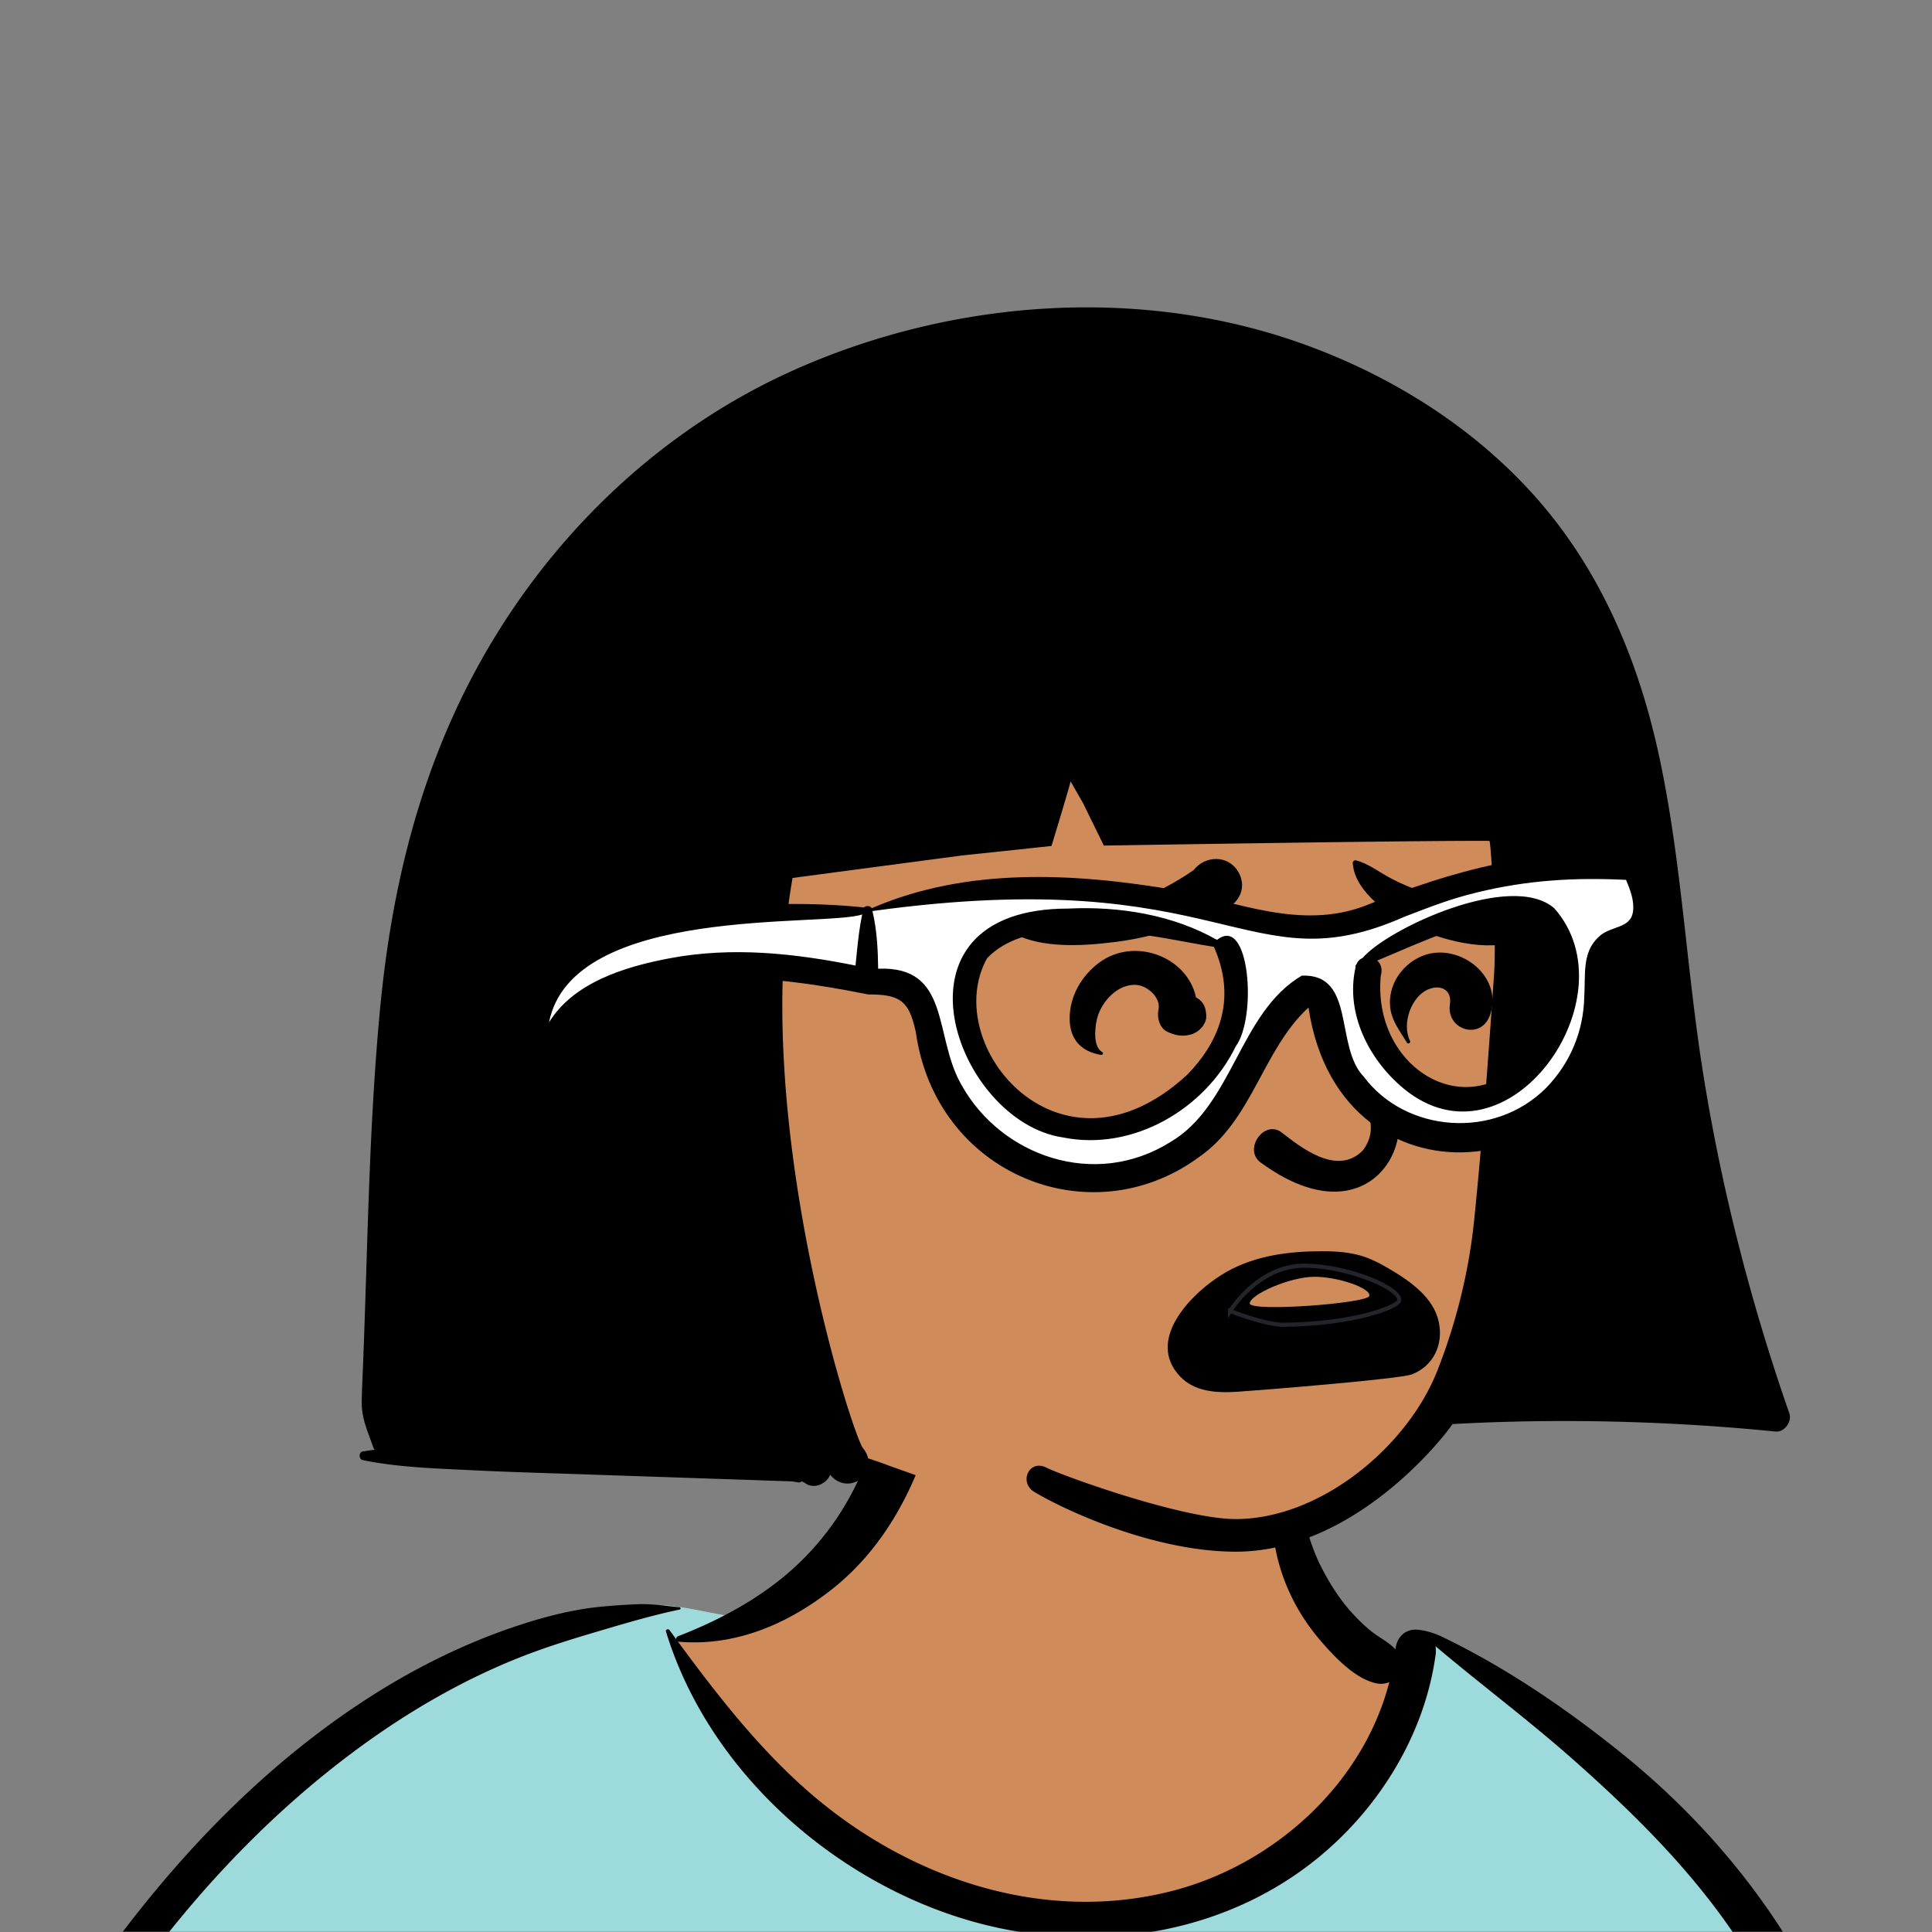 <svg xmlns:dc="http://purl.org/dc/elements/1.1/" xmlns:cc="http://creativecommons.org/ns#" xmlns:rdf="http://www.w3.org/1999/02/22-rdf-syntax-ns#" xmlns:svg="http://www.w3.org/2000/svg" xmlns="http://www.w3.org/2000/svg" viewBox="0 0 704 704" fill="none"><rect x="0" y="0" width="704" height="704" fill="#808080" stroke="none"/><mask id="avatarsRadiusMask"><rect width="704" height="704" rx="0" ry="0" x="0" y="0" fill="#fff"/></mask><g mask="url(#avatarsRadiusMask)"><g fill-rule="evenodd" clip-rule="evenodd"><path d="M705.281 1074.02a2351.117 2351.117 0 0 1-11.084-68.46c-1.594-10.86-3.149-21.73-4.547-32.618-.979-7.628-2.47-16.351 2.72-22 7.303-7.952 13.937-14.758 14.831-26.149.841-10.717-2.783-22.4-5.049-32.803-4.752-21.816-10.668-43.362-17.205-64.704-6.641-21.683-13.923-43.162-21.31-64.6-6.906-20.044-13.545-40.269-22.54-59.5-17.071-36.495-45.951-63.522-81.643-81.568-8.877-4.488-26.983-20.51-36.257-24.097-8.526-3.298-8.495 6.333-16.886 2.705-6.708-2.9-12.954-6.767-16.71-13.244-4.078-7.033-14.305-16.869-15.862-25.055-3.299-17.351.275-32.12-12.109-45.179-10.994-11.597-25.771-19.542-41.061-23.807-33.636-9.381-78.494-2.822-98.788 28.433-9.693 14.926-13.08 32.968-26.159 45.149-11.421 10.636-8.865 17.908-23.657 23.39-.838.311-23.546-4.56-24.384-4.248-16.182-3.463-31.648 6.23-46.494 11.856-22.133 8.384-43.205 19.298-63.002 32.269-39.92 26.155-74.11 60.118-102.296 98.551-28.42 38.75-50.471 82.182-66.172 127.576a492.842 492.842 0 0 0-10.26 33.455c-1.69 6.307-3.497 12.849-1.438 19.305 1.684 5.283 5.43 9.216 9.829 12.385 5.963 4.297 17.924 7.09 17.69 15.732-.177 6.57-2.406 13.485-3.494 19.978-1.295 7.732-2.36 15.51-3.423 23.276-4.84 35.352-8.607 70.902-10.273 106.552-1.64 35.1-3.001 70.92-.566 106.01.16 2.31.85 4.44 1.964 6.23-1.04.4-1.12 2.34.174 2.61.906.19 1.81.39 2.716.58 1.882 1.42 4.229 2.29 6.93 2.38 1.83.06 3.66.14 5.49.23 19.3 4.04 38.599 7.85 58.152 10.74 23.768 3.5 47.606 6.36 71.518 8.69 49.135 4.78 97.883 3.19 147.083.62 49.124-2.58 98.219-3.18 147.394-1.9 49.218 1.28 98.418 3.42 147.647 4.3 54.999.98 109.914-.52 164.754-4.9 7.519-.59 12.171-6.58 10.688-14.04-8.885-44.75-18.954-89.19-26.911-134.13Z" fill="rgba(208, 139, 91, 1)"/><path d="m201.087 597.521 1.074-.414c14.518-5.671 29.628-14.822 45.421-11.442.558-.208 10.834 1.887 17.872 3.215l-6.68 6.973-11.79 2.268c40.673 67.128 88.778 100.692 144.314 100.692 55.537 0 97.678-33.564 126.425-100.692l3.923-1.085c.484.112 1 .271 1.552.485 9.274 3.587 27.379 19.608 36.256 24.096 35.692 18.047 64.572 45.073 81.643 81.569 8.695 18.59 15.189 38.108 21.85 57.494l.69 2.005c7.387 21.438 14.669 42.918 21.31 64.601 6.253 20.414 11.938 41.015 16.579 61.86l.626 2.844c2.266 10.403 5.89 22.085 5.049 32.803-.318 4.058-1.365 7.534-2.912 10.687l-80.446 28.947 38.326 261.393c-35.107 1.51-70.246 1.9-105.419 1.27-49.229-.88-98.429-3.02-147.647-4.3-47.685-1.24-95.294-.71-142.928 1.67l-12.097.62c-46.613 2.33-92.858 3.52-139.452-1.01l-3.175-.31v-38.24l16.367-212.911-82.945-15.613-81.422-39.546c-2.46-2.459-4.434-5.329-5.532-8.773-1.907-5.98-.498-12.033 1.064-17.905l.375-1.4a492.842 492.842 0 0 1 10.26-33.455c15.7-45.394 37.751-88.827 66.171-127.576 28.187-38.433 62.377-72.396 102.296-98.552 19.797-12.97 40.869-23.884 63.002-32.268Z" fill="rgba(157, 218, 219, 1)"/><path d="M232.235 584.564c5.086-.221 10.272.602 15.346 1.101.442.043.61.725.112.829-9.08 1.897-18.062 4.492-26.98 7.128l-3.819 1.13c-10.057 2.975-19.819 6.044-29.555 10.012-19.404 7.908-37.833 18.582-54.794 30.845C67.233 682.83 19.963 754.324-9.867 828.345a525.982 525.982 0 0 0-20.525 61.653 554.65 554.65 0 0 0-3.83 15.347c-.354 1.505-1.897 5.359-1.05 6.899.747 1.361 3.655 2.202 5.006 2.91l4.561 2.365c8.897 4.585 23.717 12.123 25.203 12.857l2.318 1.141c37.91 18.585 78.418 34.345 121.079 35.436l.334-3.643c1.902-20.141 4.398-40.389 9.846-59.911.293-1.049 1.628-.695 1.75.237 3.035 23.111 2.065 46.402 1.006 69.62-1.875 41.124-4.365 82.224-6.578 123.324-1.108 20.57-2.54 41.11-3.833 61.67-1.295 20.59-1.714 41.68-4.671 62.1-.659 4.55-5.991 7.03-10.029 6.55-4.468-.53-7.905-4.47-7.926-8.98-.054-11.9 1.441-23.94 2.272-35.8.789-11.28 1.636-22.55 2.504-33.82 3.172-41.13 6.821-82.21 10.196-123.33 1.196-14.58 2.488-29.147 3.818-43.715-45.193-1.457-87.414-18.196-127.692-37.754-.583 13.237-1.99 26.45-3.354 39.632-3.805 36.787-7.16 73.557-9.67 110.457-1.269 18.64-2.192 37.3-2.996 55.96a1708.912 1708.912 0 0 0-1.187 36.7l-.137 7.01c-.113 4.44-.564 8.55-4.3 11.78-3.796 3.29-8.922 3.46-12.678 0-5.028-4.63-4.139-10.93-3.99-17.15a1718.048 1718.048 0 0 1 1.775-47.18c1.886-36.64 5.655-73.13 10.58-109.47l1.922-14.03c3.59-26.08 7.532-52.754 15.558-77.877a1428.758 1428.758 0 0 1-9.345-4.691c-5.506-2.788-11.199-5.404-16.55-8.481-4.247-2.441-7.909-5.789-9.09-10.73-1.319-5.505.697-11.526 2.036-16.896l.116-.472a502.049 502.049 0 0 1 4.22-16.153c6.05-21.739 13.53-43.054 22.285-63.849 17.53-41.632 40.157-81.183 67.796-116.944 24.88-32.19 54.269-61.382 88.715-83.276 16.84-10.704 34.786-19.493 53.765-25.707 8.871-2.904 18.523-5.43 27.811-6.47 5.01-.56 10.027-.881 15.061-1.1Zm90.114-65.97c6.044-6.49 18.052.226 15.15 8.82-6.826 20.219-17.696 38.662-34.66 51.948-15.946 12.49-34.961 20.601-55.439 18.87a1.217 1.217 0 0 1-.416-.111l1.765 2.394c13.854 18.741 28.47 37.223 46.087 52.541 35.893 31.211 84.763 48.045 131.953 36.07 37.128-9.421 69.838-38.78 79.458-76.196-1.379.618-3.018.829-4.817.438-7.697-1.671-15.317-9.766-20.281-15.57-5.37-6.279-9.564-13.059-12.638-20.723-5.626-14.026-7.43-32.085.252-45.672.948-1.675 3.134-.736 3.32.899l.292 2.552c1.481 12.734 3.326 25.051 9.33 36.659 2.938 5.68 6.46 11.224 10.747 15.981 2.294 2.545 4.781 4.977 7.466 7.111 2.616 2.079 5.783 3.583 8.128 5.968l.43.458.012-.082c.593-5.041 4.128-7.262 7.587-7.123 3.347.135 7.279 1.608 8.802 2.314l.144.068c23.352 11.21 44.859 25.821 65.099 42.031 41.856 33.524 73.217 77.349 88.412 128.957 7.458 25.329 11.737 51.428 16.254 77.405l2.782 15.917c4.216 23.981 8.926 48.435 18.444 70.743 2.462 5.771.564 11.183-5.473 13.452-7.538 2.834-15.104 5.578-22.682 8.288 3.721 15.963 5.99 32.479 8.778 48.519 5.926 34.1 13.187 67.98 19.413 102.04 3.183 17.41 6.055 34.88 9.235 52.29 1.531 8.39 3.129 16.76 4.683 25.14.837 4.52 1.596 9.06 2.395 13.58l.139.76c.458 2.38 1.033 4.85.376 7.24-.749 2.73-2.876 4.65-4.775 6.61-1.563 1.61-3.822 1.62-5.737.74l-.63-.29c-3.42-1.6-6.1-3.2-7.313-7.06-.768-2.44-1.045-5.19-1.547-7.71-.963-4.82-1.876-9.66-2.738-14.5a3535.65 3535.65 0 0 1-5.052-29.1l-1.536-9.09c-5.27-31.33-10.275-62.85-12.805-94.51-1.123-14.05-2.312-28.08-3.513-42.12l-.901-10.524c-1.14-13.325-2.533-26.987-2.73-40.492l-4.532 1.609-22.11 7.816c-5.482 1.937-12.462 5.907-18.362 5.185-2.888-.354-5.09-1.263-6.79-2.915 2.036 28.733 4.792 57.421 8.465 85.951 3.342 25.97 7.047 51.9 11.423 77.71 2.167 12.78 4.394 25.55 6.813 38.29 1.209 6.37 2.457 12.73 3.743 19.08.641 3.17 1.404 6.35 1.904 9.54.572 3.66-.436 5.91-2.481 8.93-1.679 2.47-5.038 3.74-7.761 2.03-3.606-2.26-5.487-4.22-6.548-8.34-.964-3.75-1.55-7.65-2.296-11.44-1.377-7-2.708-14.01-3.993-21.02-2.687-14.68-5.164-29.38-7.376-44.14-7.795-51.97-12.741-104.37-15.239-156.859-1.233-25.897-1.614-51.817-1.395-77.741.112-13.288.546-26.614 1.486-39.869.952-13.417 2.932-26.566 4.7-39.854.062-.468.722-.495.75 0 .837 14.898 2.149 29.779 2.792 44.716.614 14.253.883 28.528 1.371 42.786.641 18.742 1.53 37.495 2.707 56.235 2.131-2.331 5.343-3.675 8.557-3.15 4.656-.977 9.668-3.42 14.107-4.903l16.734-5.59c8.797-2.938 17.594-5.856 26.422-8.686-7.893-26.553-13.3-53.502-17.917-80.844l-2.059-12.297c-4.075-24.204-8.47-48.419-15.852-71.858-7.761-24.642-19.375-47.552-34.782-68.299-15.187-20.447-33.664-38.451-52.688-55.291-16.287-14.416-33.71-27.432-50.322-41.452.174.929.211 1.952.058 3.076-3.532 25.85-17.017 49.923-35.81 67.828-37.755 35.971-93.642 43.434-141.964 26.566-46.743-16.316-88.07-54.958-102.671-102.775-.25-.818.846-1.143 1.286-.542.81 1.11 1.624 2.22 2.439 3.33-.055-.441.174-.921.718-1.131 17.036-6.578 33.765-15.907 46.535-29.104 6.224-6.433 11.656-13.721 15.944-21.581 2.054-3.765 3.899-7.664 5.371-11.693l.374-1.042c1.784-5.047 3.275-10.193 6.999-14.192Z" fill="#000"/></g><g transform="matrix(.998 0 0 1 156 62)"><g fill-rule="evenodd" clip-rule="evenodd"><path d="M389.531 161.686c-60.132-39.803-180.6-35.48-246.794-11.094-64.588 20.483-87.2 77.558-97.925 139.221-13.035 69.303-11.283 169.206 82.451 167.997 13.178 6.373 27.777 9.137 41.412 14.415 18.662 6.452 36.96 13.942 55.897 19.593 37.298 12.012 78.802 10.967 114.183-6.61 19.547-9.443 27.638-24.148 40.422-39.817 37.19-45.585 55.903-110.823 54.227-168.786-2.941-40.815-9.692-88.063-43.873-114.919Z" fill="rgba(208, 139, 91, 1)"/><path d="M465.624 329.695c-6.17-38.3-7.88-77.25-15.96-115.25-7.6-35.759-21.81-69.55-46.64-96.81-22.22-24.39-50.95-42.3-81.79-53.65-60.08-22.11-129.18-17.11-187.3 8.701-54.4 24.15-97.79 68.829-123.08 122.449-16.43 34.84-24.69 71.88-28.36 110.11-4.07 42.47-4.51 85.38-6.17 128-.2 5.26-.49 10.52-.56 15.781-.08 5.759 2.25 10.809 4.15 16.169.13.38.32.741.55 1.081-1.43.179-2.86.389-4.29.619-1.6.25-1.53 2.85 0 3.16 12.95 2.64 26.26 3.01 39.43 3.66 13.65.68 27.32 1.051 40.99 1.51l39.99 1.35c7 .24 14 .48 21 .71 3.33.11 6.66.231 10 .34 1.66.061 3.33.109 4.99.17 1.35.04 3.55.9 3.69-.09.25.151.52.279.81.37.32.17.63.37.93.59 1.63 1.12 4.1.98 5.75 0 .15-.09.31-.19.47-.29a6.082 6.082 0 0 0 2.57-2.99c6.84 8.26 18.95-1.02 11.95-9.76-3.76-4.7-41.16-119.93-25.68-207.71l62.08-8.22c11.35-1.15 32.47-3.44 32.47-3.44s5.17-16.87 6.65-22.3c.11-.4.22-.81.34-1.21 1.48 2.611 2.97 5.21 4.47 7.81l7.66 15.57s113.06-1.89 140.78-1.71c.47 0 2.7 33.7 1.69 48.54-2.04 29.8-4.21 59.58-7.23 89.3-1.928 19.031-6.574 37.694-13.495 55.233-10.932 27.707-42.675 54.043-73.625 54.043-19.266 0-62.8-15.604-69.14-18.755-6.34-3.151-10.118 5.449-4.34 8.889 11.704 6.969 43.965 21.75 73.48 21.75 42.863 0 75.22-40.67 79.19-46.5 39.03-2.139 78.95-1.15 117.93 2.72 3.27.32 6.09-3.62 5.04-6.63-14-40.069-24.65-81.399-31.39-123.31Z" fill="#000"/></g></g><g transform="translate(315 248)"><g clip-rule="evenodd"><path fill-rule="evenodd" d="M166.69 207.933c11.871 0 16.898 1.93 24.621 6.468 7.723 4.538 15.979 10.387 17.932 19.149 1.822 8.164-1.763 16.119-9.698 19.233-4.438 1.743-55.577 5.823-63.6 6.356-8.022.533-15.678-.125-20.83-5.468-13.311-13.805 5.174-31.703 16.986-38.312 10.547-5.904 22.718-7.426 34.589-7.426Zm-2.745 9.31c-8.929 0-23.558 6.531-23.558 9.711 0 3.18 42.635.023 43.549-2.697.914-2.72-11.062-7.014-19.991-7.014Zm6.869-72.876c7.551 4.59 19.057 15.293 10.934 26.673-9.562 10.033-23.33-1.471-30.114-6.674-6.291-4.032-13.359 6.338-7.522 11.047 49.024 36.295 68.918-29.846 30.521-36.443-4.227-.727-5.797 3.977-3.819 5.397Zm-85.273-41.601c12.862-9.496 32.102-2.187 35.272 12.67 2.203 1.159 3.402 3.002 3.663 5.7l.065.675c.311 3.205-2.541 6.239-5.392 7.084-3.209.95-5.749.459-8.728-.904-2.855-1.307-3.849-5.015-3.33-7.836l.046-.233c.763-3.501-2.239-6.893-5.26-8.28-3.409-1.565-7.234-.585-10.198 1.489-3.29 2.301-6.028 6.237-6.954 10.159l-.092.408c-.73 3.385-1.279 9.738 2.006 11.682.582.343.167 1.131-.434 1.027-7.138-1.221-11.389-5.515-11.432-13.196-.046-8.134 4.323-15.687 10.768-20.445Zm118.439-2.702c12.845-4.556 28.909 7.683 23.961 21.819-3.249 9.281-15.815 5.561-14.645-3.742l.04-.284c.745-4.84-2.921-7.123-7.415-5.535-6.661 2.355-10.253 12.821-7.132 18.927.383.75-.688 1.385-1.134.662l-.428-.687c-3.485-5.55-6.664-9.647-5.519-16.737 1.054-6.535 6.055-12.219 12.272-14.423Zm-26.052-33.646c-.033-.625.625-1.046 1.187-.905 4.566 1.149 8.699 4.469 12.857 6.623 4.538 2.35 9.186 4.249 14.114 5.64 4.802 1.357 9.654 2.033 14.646 1.99 5.401-.044 10.687-2.071 15.984-1.904 7.964.25 12.125 11.83 4.282 15.81-11.42 5.794-28.357 1.585-39.465-3.231-8.941-3.877-23.023-13.038-23.605-24.023Zm-58.007 2.647c4.166-5.364 12.595-5.686 16.294.634 3.821 6.53-.771 13.077-7.264 14.428-11.849 5.297-23.985 9.351-36.927 11.032l-1.753.221c-11.264 1.37-25.48 2.118-35.657-3.078-.997-.51-.695-2.029.303-2.314 5.738-1.64 12.164-1.637 18.065-2.714 5.613-1.023 11.18-2.155 16.646-3.814 10.799-3.279 21.031-7.965 30.293-14.395Z" fill="#000"/><path d="M133.238 229.722s10.156-16.505 26.862-16.505c16.707 0 36.052 8.69 34.7 12.822-.723 2.208-16.259 8.445-42.174 8.691-6.427.061-19.388-5.008-19.388-5.008Z" stroke="#22252B" stroke-width="1.5"/></g></g><g transform="translate(279 400)"/><g transform="translate(179 343)"/><g transform="translate(203 303)"><g fill-rule="evenodd" clip-rule="evenodd"><path d="M370.268 94.081c-9.18 11.469-45.117 24.2-64.243 10.38-19.127-13.82-26.685-23.45-29.242-40.72-.272-1.84-3.602-3.065-5.009-1.758-7.881 7.32-12.983 16.644-18.037 25.991-5.7 10.542-11.315 21.149-21.674 28.286-18.349 9.835-51.543 11.236-61.349 6.897-18.786-8.31-33.647-26.084-37.026-50.544 0 0-3.438-10.85-6.449-13.133-2.854-2.164-18.607-4.092-20.332-4.412-31.1-5.77-70.432-9.449-98.13 10.852C5.026 68.186-7.806 76.7-7.996 74.606c-.134-8.2 9.158-26.757 30.29-35.587 26.131-10.92 64.976-11.558 87.48-9.149 1.132.121 4.99-.826 5.263-.945 34.093-14.76 73.322-10.84 109.802-4.636 5.227 1.014 52.024 12.602 70.638 5.581 30.776-12.564 63.59-21.666 96.824-18.085.278.03 4.474 25.496 1.205 27.234-2.601 1.382-7.026 4.925-8.599 6.864-1.405 1.733-2.291 3.888-2.212 6.873.632 17.27-4.296 31.165-12.428 41.325ZM243.729 78.672c3.902-5.645 5.134-18.326 3.5-27.577-.827-4.684-2.434-8.413-4.45-10.269-1.339-1.233-2.868-1.814-4.535-1.728-.915.047-1.905.307-2.953.873-14.193-7.678-31.388-10.442-47.686-9.647-12.975-.003-22.233 3.06-28.51 7.827-7.554 5.736-10.957 13.982-11.154 22.925-.234 10.612 4.126 22.221 11.276 31.407 6.845 8.792 16.207 15.31 26.365 16.814 11.53 2.289 23.281.075 33.497-5.342 10.478-5.556 19.329-14.478 24.65-25.283Zm113.779 5.987c6.576-7.772 10.949-17.882 11.615-27.9.606-9.116-1.835-18.146-8.585-25.61-6.119-5.251-16.932-5.338-28.306-2.414-14.708 3.782-29.924 12.234-34.996 17.693-1.195.626-2.304 1.717-3.27 4.057l-.007.834c-1.537 7.087-.625 14.278 2.033 20.912 2.887 7.206 7.839 13.748 13.877 18.74 8.022 6.608 16.395 8.63 24.233 7.563 8.878-1.208 17.133-6.463 23.406-13.875Z" fill="#fff"/><path d="M294.419 27.063c31.165-12.724 64.478-21.895 98.204-18.26 2.789-1.062 6.251-.168 7.487 3.776 12.013 36.595-14.776 26.418-14.416 40.098 2.808 76.703-100.287 89.802-111.879 11.504l-.213.126c-16.678 15.563-20.191 40.888-39.838 54.423-39.633 28.985-95.815 6.02-103.031-45.58l-.157-.698c-2.422-10.53-5.318-13.142-17.265-13.09l-1.887-.375c-31.04-6.115-72.372-11.61-100.96 9.42-6.219 3.616-6.51 12.912-11.765 16.951-5.756 1.118-9.302-5.805-9.692-10.596-.912-47.763 84.558-51.199 122.836-47.1.731-.757 2.292-.663 2.818.28 34.618-14.988 73.619-12.914 110.685-6.61 22.961 4.444 45.639 14.57 69.073 5.731Zm95.101-9.443c-18.701-.935-35.999.088-54.355 4.583-9.674 2.334-17.098 5.285-26.358 8.834-57.758 25.59-64.42-19.896-193.888-2.066 1.675 7.174 1.983 14.277 2.073 21.017 26.435-1.065 20.211 24.177 30.115 41.906l.305.535c14.434 25.868 48.494 37.934 75.969 20.776 22.922-13.36 25.158-47.245 47.98-60.693 19.783-.778 11.881 25.922 22.647 36.896 15.154 20.221 47.365 23.048 66.367 4.028 8.915-9.152 13.653-20.772 13.915-33.256.497-7.976-.871-16.08 5.159-21.69 4.227-4.295 11.737-2.862 12.599-9.353.548-3.838-1.048-8-2.528-11.517ZM186.28 28.074c18.577-.915 38.233 2.311 54.184 11.422 11.807-9.396 14.7 27.946 6.863 38.747-11.291 23.102-37.578 38.291-62.889 33.247-39.486-5.722-66.998-83.484 1.842-83.415Zm53.05 13.927-1.011-.148c-17.112-2.611-63.707-14.708-81.678 4.384-17.441 31.67 26.806 84.863 72.851 42.494 12.815-13.047 17.782-28.868 9.838-46.73Zm54.229 4.047c8.862-10.493 54.027-31.747 69.77-18.108 28.733 32.201-16.834 97.334-55 65.601-12.712-10.607-21.075-27.507-17.415-43.872l.006-.686c.008-.249.054-.192.32-.502.471-1.237 1.319-2.027 2.319-2.433Zm69.369 19.517c9.69-52.557-30.809-32.577-64.069-18.549 1.785 1.631 1.777 3.858 1.264 5.688-3.508 38.996 43.889 61.094 62.805 12.861ZM111.171 30.216C97.298 34.914 5.537 26.512-2.939 69.526 6.007 55.03 24.54 49.276 41.2 46.154c22.66-4.247 45.197-1.788 67.54 2.681l.462-4.624c.495-4.905 1.018-9.493 1.968-13.995Z" fill="#000"/></g></g></g></svg>